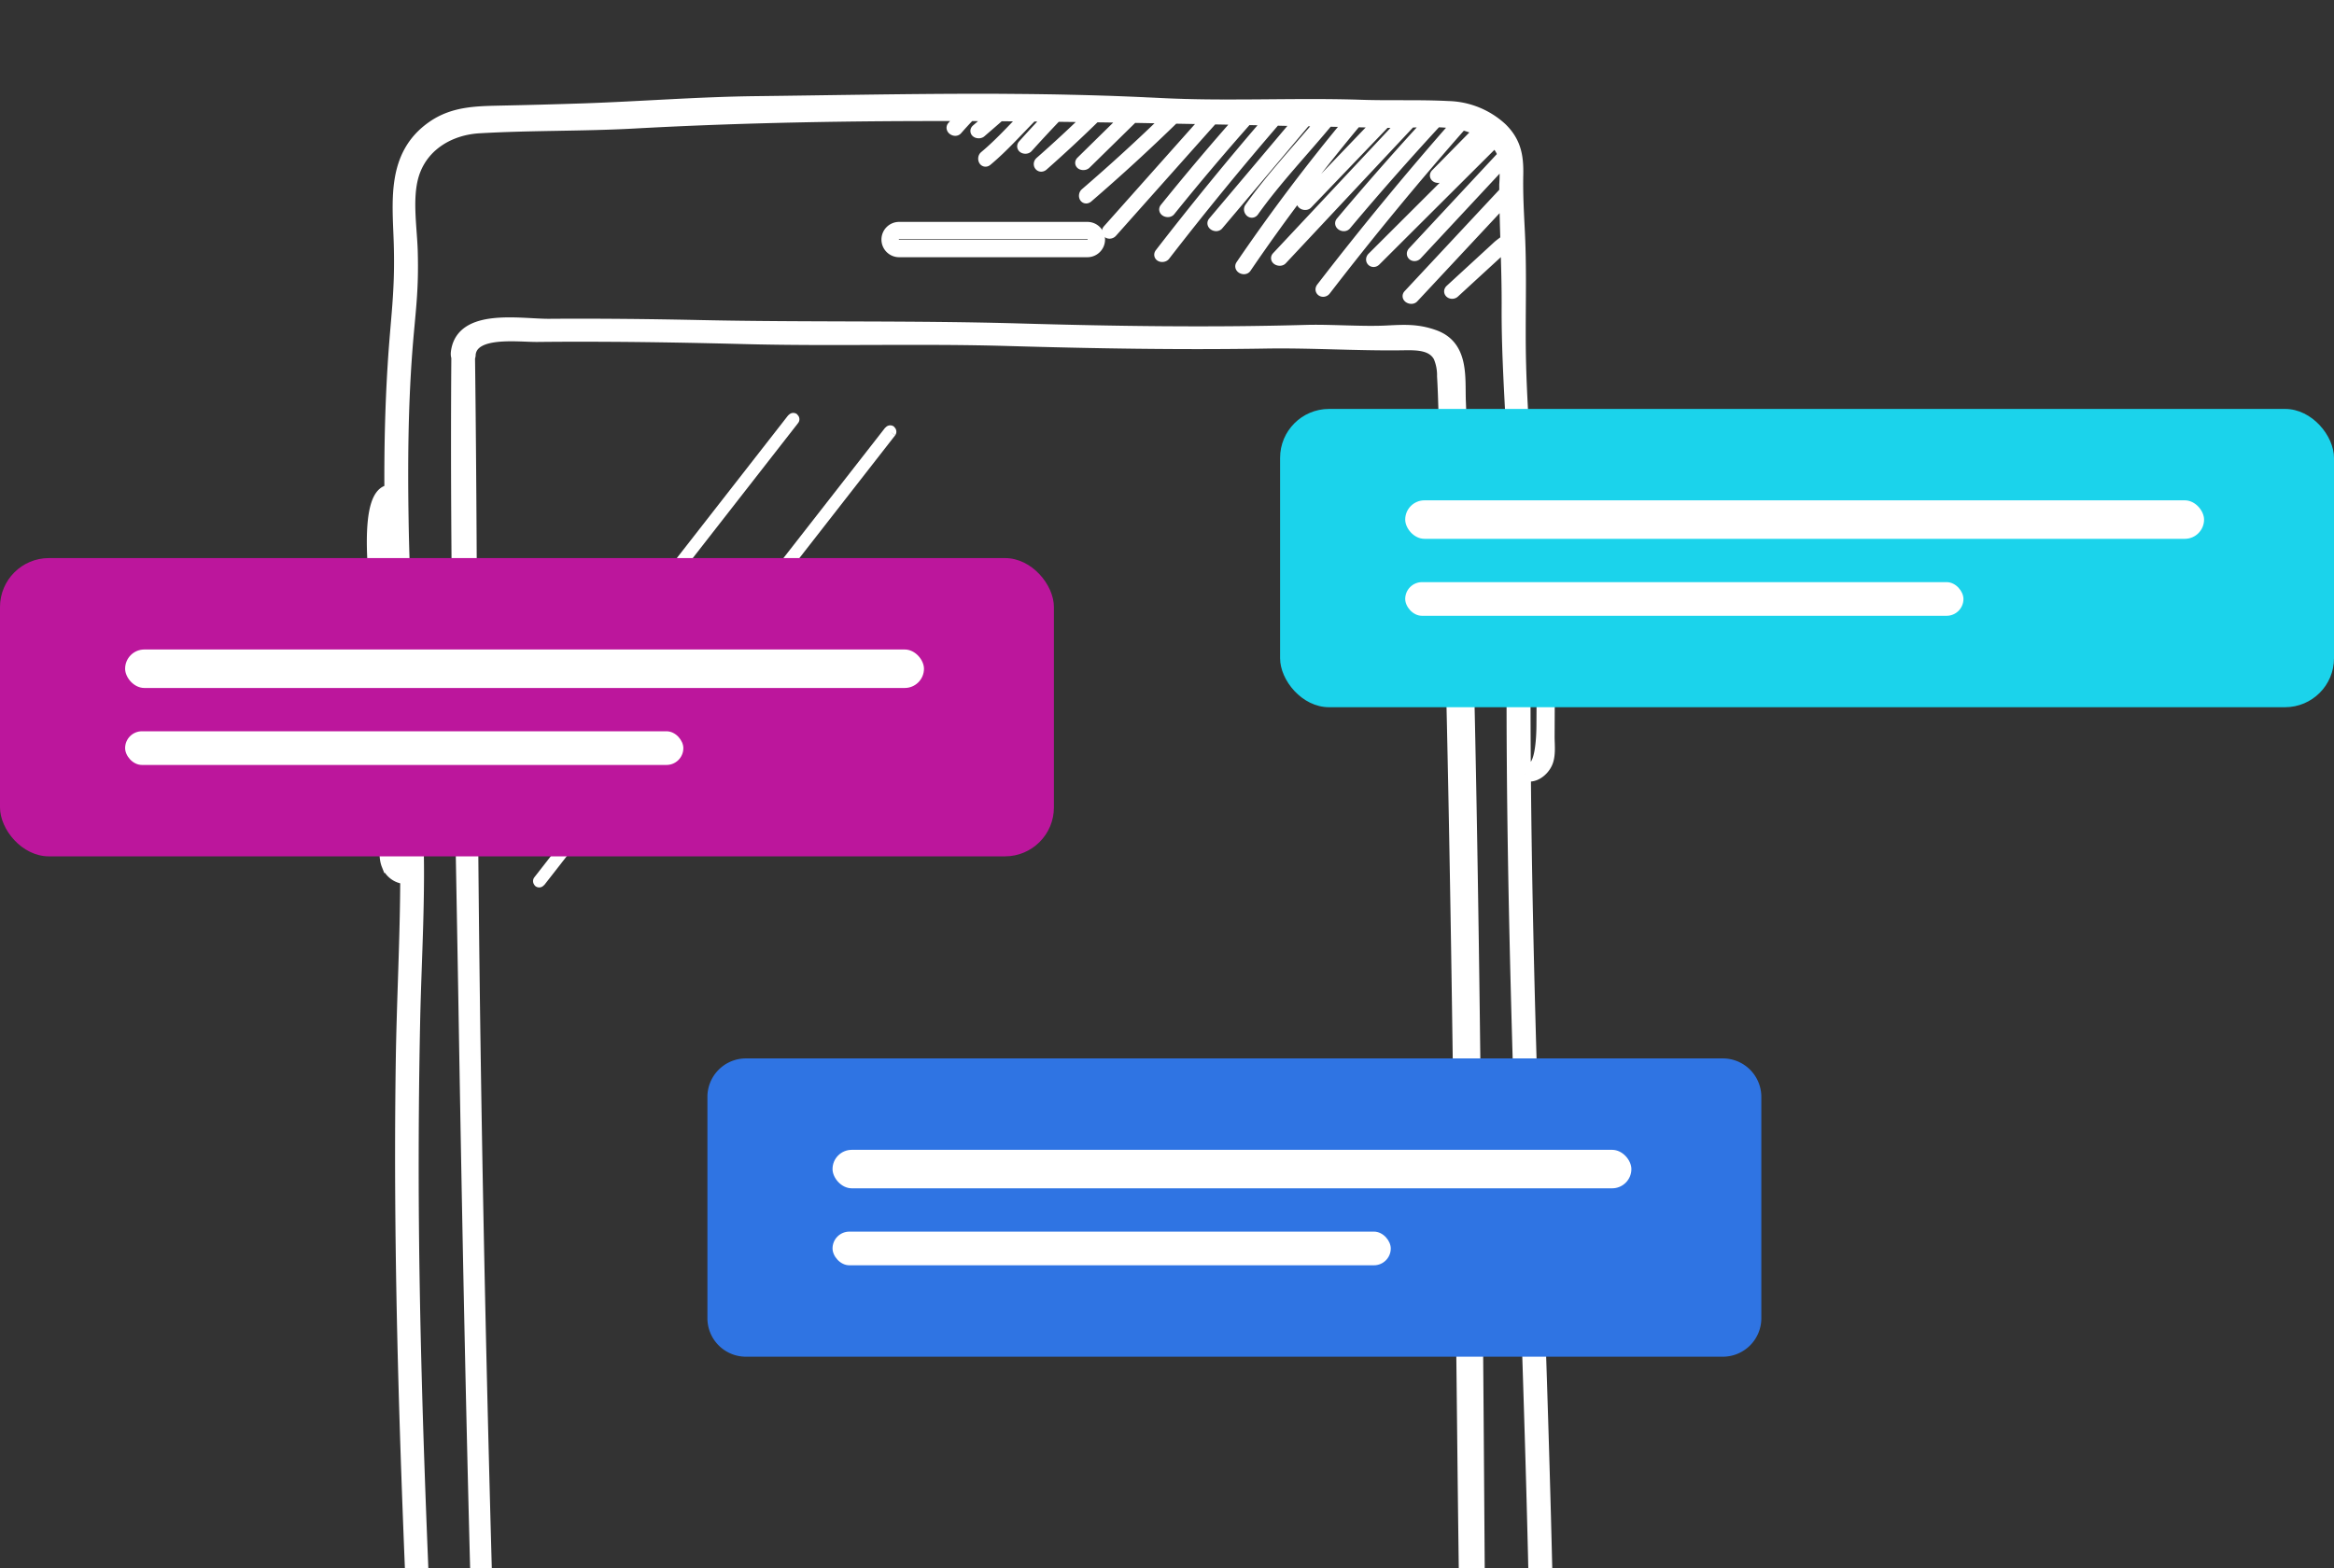 <svg id="Group_18265" data-name="Group 18265" xmlns="http://www.w3.org/2000/svg" xmlns:xlink="http://www.w3.org/1999/xlink" width="381.515" height="256.441" viewBox="0 0 381.515 256.441">
  <rect x="0" y="0" width="381.515" height="256.441" fill="#333333" stroke="none"/>
  <defs>
    <clipPath id="clip-path">
      <rect id="Rectangle_13166" data-name="Rectangle 13166" width="258.014" height="256.441" fill="#fff" stroke="#707070" stroke-width="1"/>
    </clipPath>
  </defs>
  <g id="Mask_Group_7379" data-name="Mask Group 7379" transform="translate(22.812 0)" clip-path="url(#clip-path)">
    <g id="Group_18052" data-name="Group 18052" transform="translate(38.152 16.334)">
      <g id="Group_18053" data-name="Group 18053" transform="translate(0 0)">
        <g id="Group_18050" data-name="Group 18050" transform="translate(0 0)">
          <g id="Group_18054" data-name="Group 18054">
            <path id="Path_67877" data-name="Path 67877" d="M225.653,110.3c1.429.621,3.03-.658,3.579-1.985.51-1.233.3-2.888.3-4.157q.016-3.806.033-7.613c.007-1.583,1.725-16.047-3.885-13.412v0c.119-8.082.335-16.164-.056-24.246-.245-5.16-.615-10.32-.748-15.487-.2-7.252.161-14.5-.2-21.749-.154-3.128-.335-6.256-.266-9.39.063-2.975-.314-5.319-2.586-7.551a13.249,13.249,0,0,0-8.68-3.52c-4.718-.246-9.484-.046-14.209-.206C191.491.733,183.928.959,176.4.932c-.21.007-.412.007-.622,0-1.81-.007-3.62-.027-5.423-.08-.238,0-.475-.007-.706-.02-1.188-.033-2.376-.08-3.557-.139-.818-.04-1.628-.08-2.439-.113-.192-.012-.378-.024-.57-.031l-.031,0h-.007C161.27.468,159.516.4,157.762.335h-.007l-.692-.02c-1.894-.06-3.774-.113-5.654-.153l-.783-.02c-.971-.02-1.943-.04-2.914-.053-.273-.007-.552-.007-.825-.013q-2.128-.03-4.249-.046c-.28,0-.559-.007-.839-.007C140.31.009,138.829,0,137.34,0h-.95C124.41,0,112.473.242,100.1.388,90.661.494,81.26,1.245,71.825,1.57q-6.94.229-13.894.372c-3.886.086-7.45.193-10.721,2.444C40.459,9.041,41.6,16.738,41.787,23.711c.217,7.777-.517,11.828-1,19.584-.433,6.867-.58,13.74-.538,20.62v.006c-4.085.079-2.611,12.986-2.605,14.349q.016,3.489.03,6.978c.005,1.259-.215,2.932.274,4.162.475,1.2,1.852,2.415,3.175,2.159q.168,3.337.356,6.661.042.7.083,1.407c-3.46,1.095-2.11,12.967-2.1,14.27q.016,3.489.03,6.978c.005,1.258-.215,2.932.274,4.162a3.3,3.3,0,0,0,3.072,2.176v0c-.028,9.922-.573,19.85-.727,29.772-.608,40.437,1.335,80.847,3.18,121.238.881,19.412,1.88,38.823,1.957,58.261.028,6.927-1.37,14.922,4.536,20.162,5.479,4.854,15.313,4.748,22.344,5.107,17.354.883,34.693.306,52.04-.219,14.132-.425,28.277-.372,42.416-.252,12.65.113,25.307.332,37.957.558,3.39.066,6.779.2,10.169.166,4.711-.04,7.828-3.062,9.722-7.013,1.461-3.061,1.566-6.1,1.663-9.4.112-3.633.175-7.265.259-10.9a1.29,1.29,0,0,0,.356-.956c0-18.1,1.013-36.187.985-54.3-.042-21.211-.566-42.416-1.216-63.614-1.083-35.171-2.537-70.348-2.824-105.532m2.938-13.791q-.016,2.855-.032,5.709c-.007,1.208-.071,8.8-2.773,6.675a.548.548,0,0,0-.147-.082v-.005q-.084-10.709-.007-21.411c.007-1.036.021-2.072.035-3.108h0c4.042-1.326,2.935,10.128,2.924,12.223M38.653,84.017q-.019-3.172-.036-6.344l-.032-5.709c-.009-1.61-.535-6.264,1.671-6.693.056,8.333.384,16.665.8,24.992-2.275,1.125-2.4-4.949-2.406-6.246m1.815,35.636q-.019-3.172-.036-6.344-.016-2.855-.032-5.709c-.008-1.5-.464-5.628,1.247-6.544v0c.5,7.9,1.146,15.806,1.188,23.708,0,.379.007.764.007,1.149h0c-2.245,1.053-2.367-4.972-2.374-6.263M227.33,313.059c-.189,6.92-.615,13.833-.615,20.753a1.26,1.26,0,0,0,.3.883c-.147,3.646-.3,7.305-.426,10.958-.147,4.509-.706,8.886-4.291,12.239-2.628,2.464-5.724,2.1-9.058,2.032-10.246-.206-20.485-.445-30.731-.6-13.642-.212-27.292-.345-40.934-.246-14.544.113-29.074,1.169-43.611.9-4.007-.073-8.036-.093-12.05-.139.152-.15.3-.3.454-.45.674-.636,1.46-1.191,2.093-1.859.064-.068.036-.324-.1-.248a11.083,11.083,0,0,0-2.158,1.8c-.253.244-.5.5-.74.751h0c-1.789-.027-3.57-.053-5.352-.1,1.191-.975,2.384-1.962,3.47-3.014.084-.082.043-.37-.11-.268a30.289,30.289,0,0,0-3.955,3.262c-1.587-.04-3.166-.1-4.753-.179h0q2.48-2.127,5.113-4.085c.281-.209.1-.745-.255-.478Q76.711,357.131,74,359.5c-.706-.04-1.411-.08-2.117-.126-1.09-.073-2.25-.139-3.446-.219h0q3-2.586,5.831-5.348c.3-.291-.348-.425-.572-.206q-2.908,2.843-6.01,5.495h-.007a58.458,58.458,0,0,1-5.906-.7l-.008,0q4.141-3.461,8.087-7.123c.236-.22-.016-.781-.326-.492q-4.141,3.851-8.507,7.47a24.079,24.079,0,0,1-4.746-1.415h0q5.057-3.851,10.044-7.783c.351-.277-.067-.593-.373-.352q-5.064,3.994-10.2,7.9a13.869,13.869,0,0,1-2.633-1.573,117.359,117.359,0,0,1,10.264-8.719c.256-.2.1-.792-.243-.534a116.778,116.778,0,0,0-10.417,8.864.265.265,0,0,0-.031.037A10.12,10.12,0,0,1,50.8,352.58q5.295-4.423,10.837-8.563c.342-.256.011-.625-.329-.371q-5.513,4.117-10.78,8.516h0v-.007a10.477,10.477,0,0,1-1.16-2.8q5.153-4.088,10.21-8.284c.249-.207.035-.782-.292-.511q-4.98,4.136-10.058,8.163h0a21.706,21.706,0,0,1-.412-4.028l9.084-7.343c.243-.2-.049-.771-.355-.524L48.8,343.888h0c0-1.129.049-2.265.1-3.387h0q4.151-3.4,8.452-6.625c.253-.19-.11-.749-.4-.532q-4.077,3.058-8.017,6.273v-.005c.049-1.082.091-2.152.091-3.181v-.157c2.039-1.606,4.206-3.031,6.291-4.578.117-.087.068-.386-.1-.287a46.659,46.659,0,0,0-6.186,4.473v0c-.007-.883-.007-1.752-.014-2.635,1.2-.949,2.462-1.863,3.579-2.894.086-.08-.114-.184-.189-.131-1.181.829-2.277,1.794-3.39,2.712-.007-.768-.007-1.53-.021-2.3a4.1,4.1,0,0,1,.591-.674c.256-.231.554-.409.816-.63.1-.088-.075-.179-.161-.148a3,3,0,0,0-1.246.942h0q-.021-3.028-.07-6.057c-.161-9.377-.629-18.754-1.027-28.118-1.642-38.671-3.823-77.334-4.033-116.045q-.073-14.723.231-29.453c.224-10.267.909-20.561.5-30.827-.245-6.181-.594-12.362-.943-18.544.339-.125.347-.833,0-1.03l-.066-.035c-.608-10.478-1.223-20.956-1.384-31.46-.147-9.012-.077-18.05.58-27.049.5-6.78,1.111-9.948.916-16.749-.119-4.157-1.083-9.424.5-13.355C45.9,7.142,50.1,4.738,54.73,4.465c8.408-.491,16.864-.319,25.279-.777,18.206-1,36.112-1.275,53.976-1.222-.608.644-1.2,1.295-1.789,1.959-.238.266.349.611.559.379q1.048-1.2,2.146-2.338,2.023.01,4.047.027l-2.824,2.444c-.315.272.314.465.552.259,1.034-.9,2.076-1.793,3.11-2.7h.007q2.275.01,4.543.033c-2.264,2.3-4.41,4.708-6.905,6.787-.245.2-.091.81.231.538,2.691-2.238,4.976-4.861,7.429-7.318,1.062.013,2.125.02,3.187.033q-2.306,2.4-4.522,4.874c-.28.312.335.491.552.259q2.338-2.6,4.753-5.12h.007q2.81.03,5.633.073-3.984,3.895-8.177,7.584c-.294.252-.035.7.307.405q4.4-3.885,8.575-7.976c1.8.02,3.592.053,5.388.08q-3.774,3.7-7.548,7.411c-.3.292.342.432.566.213q3.879-3.805,7.758-7.611c2,.033,3.991.073,5.99.113q-6.615,6.445-13.643,12.492c-.259.226-.119.784.224.491q7.286-6.276,14.139-12.97h.007q2.82.05,5.654.106-8.156,9.155-16.312,18.322c-.3.332.2.525.454.246q8.261-9.284,16.522-18.555c1.587.027,3.166.06,4.753.093h.009q-6.387,7.22-12.425,14.707c-.217.27.432.506.631.26q6.138-7.618,12.643-14.954c1.3.033,2.6.053,3.9.079h0q-9.293,10.765-17.968,21.988c-.256.331.384.442.578.19Q175.475,14.061,184.85,3.21h0q2.054.05,4.116.086-7.061,8.382-14.137,16.753c-.228.27.391.568.6.326q7.211-8.525,14.4-17.066h0c.951.027,1.908.04,2.865.06h0c-3.981,4.771-8.3,9.309-11.885,14.36-.185.26.175.766.418.425,3.692-5.2,8.164-9.845,12.234-14.771,1.248.026,2.49.053,3.745.073h0Q187.7,14.867,179.37,27.1c-.2.293.436.556.613.3q8.425-12.379,18.076-23.925h0c1.293.027,2.586.053,3.893.073h.005q-6.263,6.535-12.527,13.069c-.268.279.361.522.577.3q6.4-6.669,12.792-13.346h.005c.28.007.566.007.846.013.769.013,1.572,0,2.382-.02q-10.4,11.1-20.8,22.2c-.234.25.411.5.626.27q10.533-11.253,21.077-22.5c1.111-.033,2.236-.073,3.361-.073h.011q-7.5,8.139-14.6,16.595c-.228.271.393.567.6.324q7.238-8.618,14.889-16.905a22.468,22.468,0,0,1,3.573.332h0q-11.577,13.151-22.24,26.99c-.269.35.219.558.453.253q10.71-13.909,22.358-27.124a10.728,10.728,0,0,1,1.229.332,11.479,11.479,0,0,1,1.759.736l-7.1,7.214c-.3.3.318.5.543.267l7.082-7.2h0a9.323,9.323,0,0,1,1.524,1.089l0,0q-9.775,9.743-19.546,19.491c-.3.3.044.657.347.356q9.778-9.754,19.559-19.5a6.5,6.5,0,0,1,.58.631,5.071,5.071,0,0,1,.929,1.747v0L207.475,24.948c-.3.325.164.574.427.291L222.4,9.675v0a22.209,22.209,0,0,1,.084,4.164c0,.411,0,.829.014,1.241q-7.885,8.442-15.762,16.89c-.237.254.4.525.614.294q7.577-8.121,15.155-16.24h0c.021,2.311.091,4.615.161,6.927v.006c-.54.423-1.095.825-1.278.993l-2.6,2.392-5.209,4.787c-.328.3.209.538.466.3q3.182-2.926,6.367-5.85l2.272-2.088v0c.1,3.487.21,6.973.189,10.473-.056,12.133,1.37,24.253,1.1,36.366-1.831,80.94,5.57,161.788,3.362,242.722" transform="translate(-37.38 -0.003)" fill="#fff" stroke="#fff" stroke-width="2"/>
            <path id="Path_67878" data-name="Path 67878" d="M250.358,143.474c-.14-3.869.531-8.949-4.159-10.644-2.775-1-4.927-.858-7.793-.714-3.9.2-9.2-.21-13.1-.1-15.718.445-31.45.209-47.162-.242-17.312-.491-34.421-.177-51.732-.543-8.3-.177-16.613-.268-24.916-.21-4.62.033-14.294-1.834-15.049,4.5a1.747,1.747,0,0,0,.079.786c-.266,35.67.587,71.359,1.181,107.029.594,35.643,1.3,71.28,2.334,106.917q.891,30.312,1.992,60.61c.014.373.524.478.825.471,18.15-.2,36.3-.2,54.451-.38q42.993-.442,85.978-.969,9.949-.118,19.912-.229c.412-.007.895-.3.887-.72-.678-58.941-.755-117.889-1.607-176.83-.426-29.582-1.041-59.164-2.118-88.732m-51.719,265.49c-28.662.255-57.317.543-85.971,1.015-6.374.1-12.734.223-19.1.288C91.03,338.954,89.1,267.614,88.8,196.262c-.091-19.966-.147-39.951-.4-59.916a1.2,1.2,0,0,0,.106-.555c.482-4.032,7.974-2.953,11.077-2.986q5.493-.059,10.973-.026c7.59.033,15.18.177,22.77.373,14.383.38,28.557-.1,42.94.308,14.1.412,28.222.655,42.339.426,7.338-.124,14.88.38,22.211.288,2.25-.033,5.032-.164,6.213,2a7.776,7.776,0,0,1,.622,3.234c.2,3.371.238,6.762.349,10.14,1.817,55.419,2.376,110.865,2.977,166.3.335,30.878.923,61.743,1.2,92.621q-26.764.265-53.543.5" transform="translate(-72.715 -94.228)" fill="#fff" stroke="#fff" stroke-width="2"/>
            <path id="Path_67879" data-name="Path 67879" d="M340.163,78.707h30.775a1.887,1.887,0,1,0,0-3.774H340.163a1.887,1.887,0,1,0,0,3.774m0-2.935h30.775a1.048,1.048,0,1,1,0,2.1H340.163a1.048,1.048,0,1,1,0-2.1" transform="translate(-254.158 -53.985)" fill="#fff" stroke="#fff" stroke-width="2"/>
            <path id="Path_67880" data-name="Path 67880" d="M191.918,193.891l-11.2,14.356-11.2,14.356-11.2,14.356-11.2,14.356-11.152,14.3-1.4,1.794c-.022.028.017.068.039.04l11.2-14.356,11.2-14.356,11.2-14.356,11.2-14.356,11.152-14.3,1.4-1.794c.022-.028-.017-.068-.039-.039" transform="translate(-107.4 -139.681)" fill="#fff" stroke="#fff" stroke-width="2"/>
            <path id="Path_67881" data-name="Path 67881" d="M144.921,236.171l15.1-19.362,15.016-19.252,8.495-10.891c.022-.028-.017-.068-.04-.04l-15.1,19.362-15.016,19.252-8.495,10.891c-.022.028.017.068.039.039" transform="translate(-114.824 -134.447)" fill="#fff" stroke="#fff" stroke-width="2"/>
          </g>
        </g>
      </g>
    </g>
  </g>
  <g id="Group_18057" data-name="Group 18057" transform="translate(0 91.249)">
    <rect id="Rectangle_13163" data-name="Rectangle 13163" width="172.272" height="48.771" rx="8" fill="#bc169c"/>
    <rect id="Rectangle_13164" data-name="Rectangle 13164" width="130.58" height="6.293" rx="3.147" transform="translate(20.452 14.946)" fill="#fff"/>
    <rect id="Rectangle_13165" data-name="Rectangle 13165" width="91.249" height="5.506" rx="2.753" transform="translate(20.452 28.319)" fill="#fff"/>
  </g>
  <g id="Group_18055" data-name="Group 18055" transform="translate(209.243 66.863)">
    <rect id="Rectangle_13163-2" data-name="Rectangle 13163" width="172.272" height="48.771" rx="8" fill="#1bd3eb"/>
    <rect id="Rectangle_13164-2" data-name="Rectangle 13164" width="130.58" height="6.293" rx="3.147" transform="translate(20.452 14.946)" fill="#fff"/>
    <rect id="Rectangle_13165-2" data-name="Rectangle 13165" width="91.249" height="5.506" rx="2.753" transform="translate(20.452 28.319)" fill="#fff"/>
  </g>
  <g id="Group_18056" data-name="Group 18056" transform="translate(115.634 173.058)">
    <path id="Path_67981" data-name="Path 67981" d="M6.293,0H165.979a6.293,6.293,0,0,1,6.293,6.293V42.478a6.293,6.293,0,0,1-6.293,6.293H6.293A6.293,6.293,0,0,1,0,42.478V6.293A6.293,6.293,0,0,1,6.293,0Z" transform="translate(0 0)" fill="#2f74e3"/>
    <rect id="Rectangle_13164-3" data-name="Rectangle 13164" width="130.58" height="6.293" rx="3.147" transform="translate(20.452 14.946)" fill="#fff"/>
    <rect id="Rectangle_13165-3" data-name="Rectangle 13165" width="91.249" height="5.506" rx="2.753" transform="translate(20.452 28.319)" fill="#fff"/>
  </g>
</svg>
